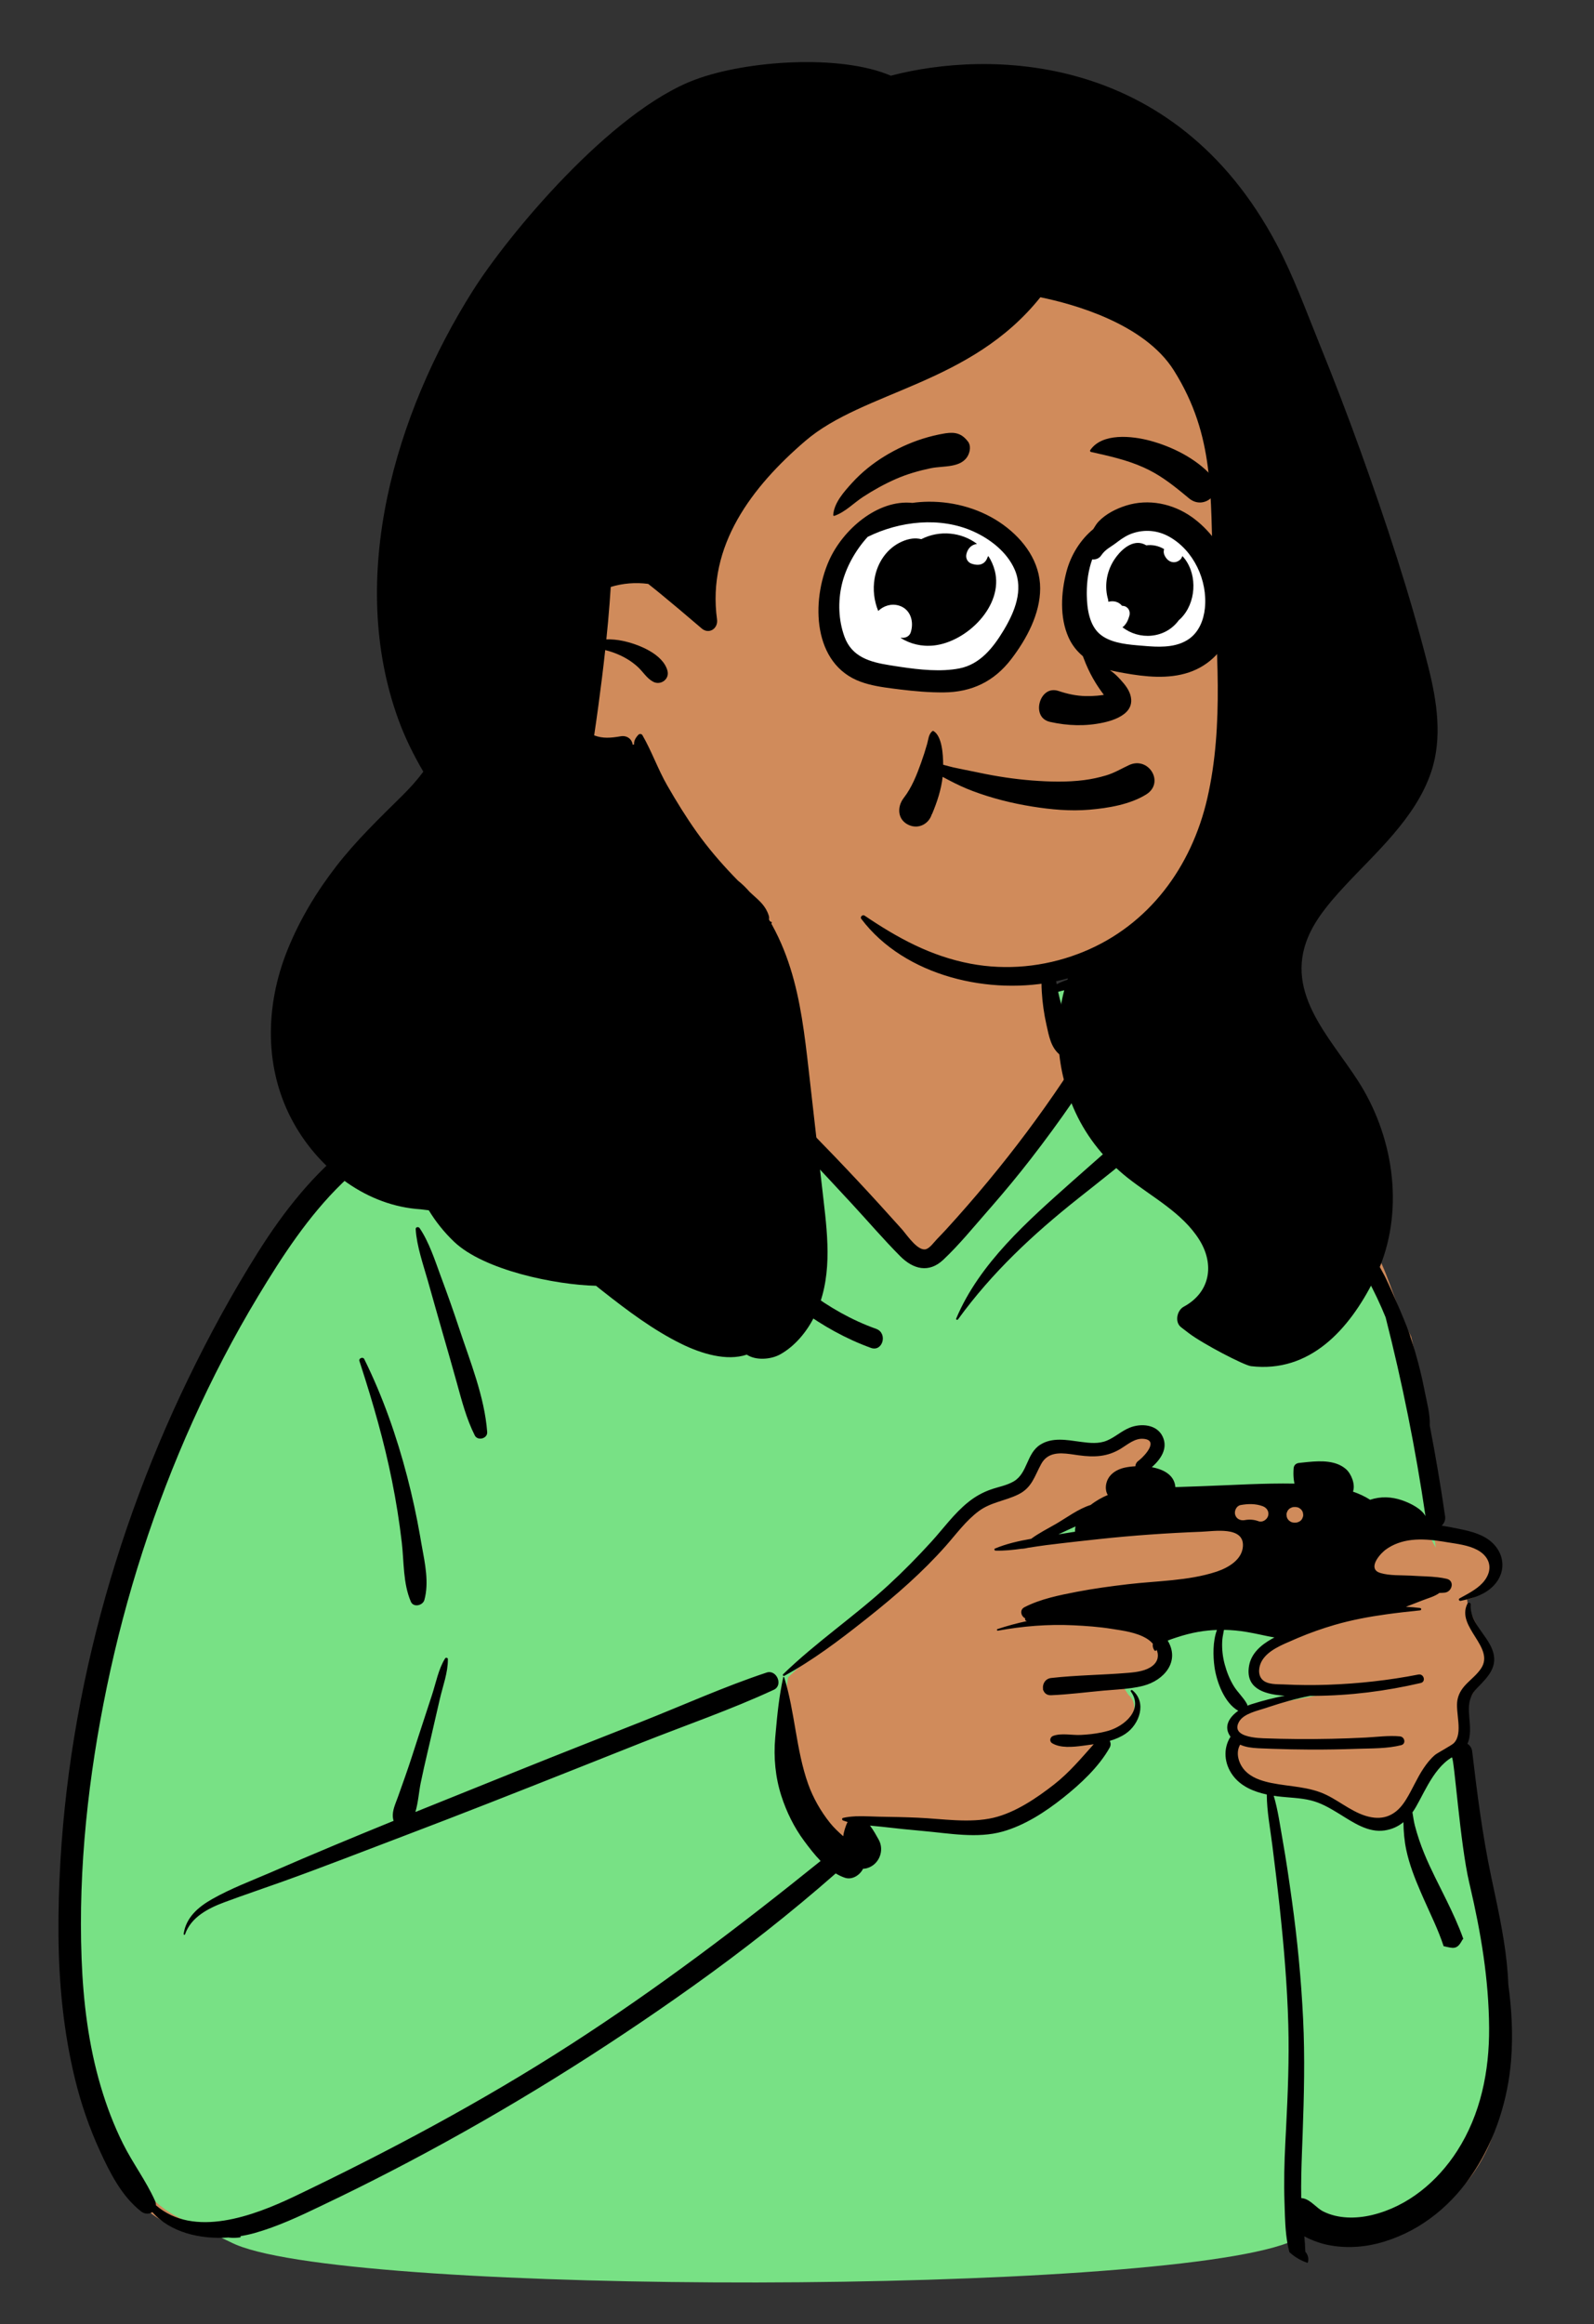 <svg width="818" height="1192" viewBox="0 0 818 1192" fill="none" xmlns="http://www.w3.org/2000/svg">
<rect x="0" y="0" width="818" height="1192" fill="#333333" stroke="none"/>
<path fillRule="evenodd" clipRule="evenodd" d="M764.154 850.112C764.154 842.02 752.954 827.657 752.934 820.328C762.35 818.645 770.222 805.888 768.136 797.899C764.461 795.09 754.829 789.56 750.845 786.978C726.572 787.714 735.797 753.945 733.05 736.78C730.284 719.986 728.23 702.426 724.182 685.537C716.992 672.023 713.618 656.873 706.746 643.427C703.677 638.971 698.717 634.886 697.232 629.709C682.198 613.289 661.502 603.447 644.47 589.54C651.08 587.424 650.639 578.509 650.212 572.784C651.75 565.315 650.107 555.947 643.295 551.739C640.993 544.239 630.931 541.621 625.047 546.399C621.182 529.076 606.061 518.566 590.221 512.138C590.235 512.087 590.248 512.037 590.263 511.986C574.288 505.646 555.14 502.486 539.201 506.049C547.614 412.301 475.812 408.859 439.371 416.738C420.731 420.768 392.764 433.313 386.411 450.754C382.824 460.601 372.531 492.357 371.065 502.486C343.238 486.607 310.979 465.668 286.843 497.636C282.01 503.207 276.662 507.345 269.43 509.259C246.85 515.118 216.88 515.314 204.046 538.332C196.375 552.592 203.274 561.988 201.213 576.253C99.57 647.632 14.629 910.585 33.701 1032.92C38.289 1076.7 60.689 1154.19 115.978 1144.53C144.178 1175.37 617.502 1175.37 666.309 1144.53C706.484 1155.03 747.306 1138.77 764.154 1100.29C785.549 1047.53 762.876 990.546 758.858 936.421C756.417 922.756 752.786 911.909 750.845 897.919C750.036 892.09 752.826 882.392 750.845 877.018C751.779 873.52 764.154 858.203 764.154 850.112Z" fill="#D08B5B"/>
<path fillRule="evenodd" clipRule="evenodd" d="M364.257 496.034L365.927 496.748L371.658 499.232L370.457 501.988C367.075 509.744 363.274 517.205 359.108 524.23L358.322 525.542L357.117 527.535L357.178 527.602C357.698 528.178 358.228 528.775 358.769 529.392L421.849 597.17C448.457 625.736 462.505 640.765 463.992 642.259C470.194 648.49 476.292 649.268 481.873 644.012L482.502 643.417L483.536 642.421L484.242 641.728C487.885 638.13 491.505 634.151 496.71 628.148L554.974 545.501L551.294 537.279C544.539 522.095 540.85 513.218 540.228 510.647L539.949 509.385L539.366 506.672L542.025 505.88C551.618 503.023 562.237 503.772 574.283 507.335L574.979 507.543L576.986 508.163C585.147 510.7 589.768 512.406 594.5 514.933C600.941 518.373 605.696 522.644 608.663 528.211C612.076 534.616 614.688 537.836 619.087 540.439L619.432 540.64L619.859 540.88L620.309 541.123C620.699 541.329 621.131 541.547 621.65 541.803L623.497 542.695C629.327 545.489 632.005 547.279 634.299 550.807C636.833 554.702 637.262 558.349 636.48 563.626L636.41 564.082L636.287 564.828L635.811 567.569L635.698 568.264C635.388 570.226 635.336 571.952 635.559 573.402L635.615 573.732L636.891 580.521L634.357 578.912L641.367 584.625C651.176 592.655 657.023 597.637 663.135 603.256L664.825 604.819L665.157 605.128C676.173 615.402 685.119 625.308 692.608 635.883C700.73 647.348 707.611 659.887 713.168 673.243L713.797 674.772L713.848 674.973C722.172 707.594 728.859 740.639 733.891 774.004L734.372 777.233L736.815 793.792L728.774 779.113C727.522 776.828 724.057 774.564 719.734 772.877L719.326 772.721L719.03 772.61L718.413 772.39C713.67 770.739 708.887 770.583 704.406 771.972L703.944 772.122L702.584 772.578L701.375 771.805C699.146 770.382 696.65 769.179 693.907 768.188L693.216 767.945L690.322 766.952L691.372 764.078C692.165 761.906 690.71 757.642 688.614 755.812C685.348 752.979 680.654 752.185 673.364 752.722L672.377 752.801L671.594 752.872L670.421 752.988L666.721 753.385L666.721 753.402C666.675 754.041 666.646 754.628 666.634 755.182L666.628 755.592L666.628 755.992C666.645 757.369 666.763 758.641 666.992 759.828L667.097 760.331L667.931 764.055L664.116 763.987L662.453 763.962C656.883 763.895 651.034 763.983 644.147 764.21L637.349 764.463L620.008 765.196L604.797 765.73L600.264 765.881L600.048 763.013C599.763 759.228 596.527 756.715 590.795 755.599L590.425 755.529L584.437 754.446L589.356 749.982L589.754 749.608L590.165 749.208C594.121 745.269 595.449 741.662 593.821 738.176C591.915 734.09 586.039 732.895 580.641 735.115L580.27 735.271L579.888 735.442C578.873 735.912 577.865 736.502 576.258 737.539L574.206 738.874L573.46 739.35C571.681 740.472 570.504 741.105 569.017 741.719C565.081 743.348 561.405 743.462 555.376 742.709L554.838 742.641L553.558 742.47L550.292 742.015L549.483 741.909L548.663 741.807C542.5 741.074 538.599 741.47 535.304 743.575C533.196 744.921 532.003 746.644 530.161 750.667L529.286 752.607L528.901 753.44C526.685 758.157 525.003 760.42 521.694 762.384C519.581 763.641 517.58 764.392 514.046 765.42L511.529 766.147L510.635 766.417C510.095 766.584 509.647 766.734 509.174 766.904C505.325 768.272 501.843 770.238 498.571 772.874L498.063 773.288L497.512 773.747C494.326 776.435 491.604 779.348 486.955 784.81L483.568 788.805L482.365 790.206L481.37 791.345C481.264 791.466 481.158 791.586 481.052 791.704L480.106 792.758C472.732 800.852 465.354 808.316 457.84 815.234L456.263 816.676L454.639 818.138L453.303 819.323C448.932 823.172 444.212 827.068 436.881 832.954L427.793 840.234L424.934 842.541C416.347 849.496 411.116 853.982 405.786 859.048L404.464 860.314L404.371 860.857C404.32 861.161 404.264 861.511 404.203 861.903C404.203 861.903 399 894 403.724 920.322C408.447 946.644 410.121 935.942 414.901 942.403L416.009 943.889C418.63 947.377 420.651 949.845 422.843 952.137L425.433 954.81L428.411 957.223L430.291 958.36C431.65 959.181 433.005 959.826 434.363 960.289C436.237 960.933 438.74 959.663 439.97 957.427L440.085 957.207L440.887 955.599L442.683 955.547C443.104 955.535 443.533 955.471 443.953 955.354C448.204 954.183 450.319 949.12 448.241 945.189L448.125 944.979L447.049 943.067L446.497 942.105C445.704 940.747 444.971 939.599 444.229 938.586L443.951 938.213L439.816 932.776L450.223 933.747L451.074 933.831L452.244 933.954L455.992 934.381C459.893 934.819 463.659 935.216 467.334 935.575L470.462 935.874L475.934 936.374L477.058 936.486L479.489 936.743L485.311 937.373L487.386 937.586L488.54 937.698C489.652 937.803 490.649 937.888 491.651 937.963L492.751 938.042C501.137 938.613 507.681 938.234 513.623 936.561C523.287 933.825 533.004 928.178 543.523 919.828C554.276 911.291 562.052 903.252 566.731 894.911C566.819 894.754 566.832 894.63 566.771 894.478L566.726 894.383L564.948 891.121L568.51 890.07C571.357 889.23 573.773 888.159 575.804 886.788C582.053 882.583 584.145 874.168 579.614 869.769L579.413 869.581L579.138 869.331L575.31 863.595L580.847 862.778C582.698 862.493 584.324 862.17 585.844 861.774C595.962 859.144 601.161 851.076 596.681 843.313L596.532 843.06L594.723 840.07L597.952 838.735C598.645 838.449 599.361 838.179 600.153 837.901L600.638 837.733L601.124 837.569L602.939 836.968C606.778 835.702 610.535 834.739 614.281 834.081C617.243 833.572 620.207 833.243 623.172 833.095L624.285 833.048L625.525 833.005L625.533 832.969L626.258 832.979L628.796 832.892L628.746 833.022C632.51 833.115 636.293 833.482 640.077 834.119L640.972 834.272C642.286 834.502 643.535 834.74 644.869 835.012L650.644 836.236C651.695 836.454 652.611 836.633 653.52 836.796L654.399 836.949L663.7 838.522L655.199 842.611L654.98 842.719L654.762 842.834L653.823 843.351C648.046 846.616 644.627 850.339 643.825 854.932C642.574 862.098 646.649 865.398 656.259 866.512L657.061 866.599L657.908 866.677L658.465 866.722L682.529 868.352L659.744 872.723C654.226 873.782 648.65 875.213 643.021 876.998C642.583 877.136 642.111 877.306 641.599 877.51L641.207 877.669L638.89 878.628L636.668 880.234C632.768 883.127 631.68 885.997 633.627 888.847L633.761 889.036L634.967 890.688L633.871 892.414C630.724 897.372 631.135 903.689 634.898 908.824C638.038 913.107 643.119 915.833 650.05 917.396L650.587 917.514L652.109 917.839L654.331 918.188L655.942 918.409L657.178 918.554L658.011 918.64L659.293 918.759L662.791 919.054C667.76 919.478 670.312 919.82 673.374 920.585C677.485 921.61 681.106 923.28 685.924 926.127L686.485 926.461L687.672 927.177L689.974 928.592L692.2 929.975L692.952 930.437L693.88 930.998C700.737 935.091 705.257 936.628 710.014 935.91C713.036 935.455 715.572 934.35 717.821 932.592L718.174 932.31L721.624 929.47L721.523 928.894L722.273 927.862C723.711 925.885 729.836 914.351 729.841 914.343C733.794 907.402 737.604 902.609 742.418 899.437L742.834 899.169L743.779 898.59L744.86 898.361L745.405 898.446C746.99 898.694 747.459 899.398 747.907 900.589C748.021 900.893 748.113 901.229 748.202 901.636L748.286 902.04L748.371 902.5L748.503 903.298L748.641 904.233L748.797 905.384L748.966 906.714C749.098 907.786 749.243 909.03 749.408 910.496L751.222 927.208L751.72 931.647L752.181 935.605C752.219 935.926 752.257 936.245 752.295 936.563L752.687 939.769L753.114 943.122C754.216 951.571 755.304 958.367 756.433 963.523L756.64 964.45L756.78 965.051L757.142 966.592C763.614 994.307 766.895 1017.19 767.058 1040.12C767.205 1064.76 761.83 1086.76 750.173 1104.89C739.059 1122.19 722.838 1134.74 704.559 1139.08C694.923 1141.35 685.367 1140.86 677.664 1137.02C676.257 1136.32 675.259 1135.61 673.436 1134.08L672.831 1133.57C670.423 1131.53 669.361 1130.83 668.08 1130.53C667.922 1130.49 667.769 1130.46 667.62 1130.44L667.4 1130.42L664.677 1130.21L664.629 1127.48C664.526 1121.66 661.749 1119.39 662.01 1128.46C662.01 1128.46 662.512 1141.55 662.648 1143.2L662.743 1144.28L662.78 1144.67L661.172 1150.28C590.967 1177.09 183.977 1177.56 121.184 1151.33L119.387 1150.53L108.283 1145.2C108.283 1145.2 130.534 1140.02 115.32 1141.94C99 1144 80 1134 69.702 1117.16L65.948 1110.97L64.799 1109.04L64.162 1107.96C62.632 1105.34 61.541 1103.34 60.387 1101.04C55.73 1091.74 51.864 1081.73 48.684 1070.97C42.768 1050.94 39.669 1029.24 38.744 1004.7C37.069 960.31 41.65 913.459 51.766 864.645C61.578 817.298 76.446 771.276 96.064 727.757C105.87 706.003 116.68 685.197 128.53 665.363L129.804 663.242L131.191 660.95L132.615 658.615L134.046 656.287L135.351 654.184L136.665 652.085L137.991 649.99C150.098 630.965 160.861 616.927 173.303 604.815C184.359 594.052 196.006 583.133 208.245 572.057L207.982 567.42L207.972 567.335C207.713 565.809 203.105 552.772 207.76 542.614L208.291 541.473C212.504 532.555 213.116 534.849 217.147 532.036L217.313 531.919C226.152 525.588 237.417 521.248 250.773 518.352C254.198 517.609 257.423 517.278 261.965 517.097L262.592 517.073L263.415 517.045L266.948 516.938C273.603 516.725 278.592 514.378 282.44 509.521L282.725 509.156L283.013 508.774L283.283 508.403C284.223 507.091 285.121 505.591 286.57 503.017L287.562 501.257L288.039 500.425L288.527 499.587C290.188 496.77 291.368 495.112 293.034 493.299C298.07 487.825 305.882 484.61 314.117 484.075C328.722 483.122 343.1 487.038 364.257 496.034ZM555.928 777.699L554.739 783.554C554.626 784.107 554.564 784.649 554.555 785.178L554.557 785.572L554.641 788.242L551.999 788.634C549.861 788.951 547.741 789.281 545.642 789.626L543.55 789.975L523.821 793.321L541.858 784.259L542.225 784.08L542.324 784.03L543.017 783.699L545.186 782.691L550.522 780.241L555.928 777.699Z" fill="#78E185"/>
<path fillRule="evenodd" clipRule="evenodd" d="M540.417 475.75C541.535 480.537 540.514 485.934 540.701 490.847C540.879 495.542 541.433 500.21 542.249 504.836C550.831 500.322 560.973 499.742 570.753 501.195C583.404 503.075 598.043 507.235 607.958 515.687C610.406 517.775 612.434 520.247 614.132 522.972C616.17 526.242 617.471 529.936 620.702 532.279C625.7 535.904 631.896 537.307 636.701 541.324C641.6 545.419 644.641 551.541 645.284 557.859C645.627 561.222 645.072 564.366 644.434 567.646C643.862 570.597 644.143 571.808 644.92 574.649C645.53 576.879 644.366 579.41 642.468 580.64C646.537 583.433 650.551 586.312 654.495 589.308C677.474 606.748 696.905 628.488 710.375 654.068L710.701 654.703L711.077 655.467C714.36 662.211 722.949 681.927 724.016 686.36C724.779 688.675 725.518 690.999 726.205 693.337C728.019 699.533 729.558 705.806 730.833 712.131L731.174 713.858C732.209 719.17 733.99 725.462 733.703 731.124C736.686 746.582 739.329 762.105 741.585 777.693C741.88 779.735 741.067 781.394 739.805 782.495C742.822 782.98 745.82 783.576 748.785 784.177L750.507 784.539L751.369 784.729C757.545 786.122 763.639 788.15 767.684 793.337C772.045 798.948 772.134 806.158 767.754 811.808C764.035 816.608 758.604 818.888 752.934 820.328C751.815 820.608 750.684 820.868 749.554 821.097C748.795 821.257 748.295 820.218 749.014 819.818L750.217 819.153L751.859 818.253C756.133 815.897 760.569 813.238 762.934 808.988C766.145 803.218 763.604 797.877 758.094 794.948C753.481 792.492 747.776 791.863 742.653 791.025L740.538 790.675C735.183 789.82 729.72 789.265 724.315 789.877C719.585 790.417 714.795 792.028 710.974 794.917L710.62 795.195L710.255 795.502C706.904 798.406 702.086 804.928 708.405 806.808C713.235 808.236 719.12 807.881 724.197 808.158L724.854 808.198C729.104 808.488 733.545 808.488 737.844 808.998C739.384 809.177 740.905 809.427 742.395 809.778C746.665 810.788 745.195 816.468 741.434 816.868C740.514 816.968 739.575 817.017 738.634 817.038C736.174 818.888 732.774 819.728 729.865 820.877C727.085 821.978 724.295 823.068 721.485 824.138C723.905 824.248 726.325 824.448 728.735 824.748C729.514 824.837 729.524 825.888 728.735 825.968C722.934 826.558 717.134 827.198 711.354 828.007C702.405 829.248 693.514 830.908 684.825 833.437C678.474 835.294 672.2 837.504 666.115 840.085L664.274 840.877L663.514 841.208C657.992 843.602 650.847 846.403 647.674 851.677C646.014 854.427 645.285 858.677 647.625 861.308C650.127 864.141 655.37 863.818 658.875 863.955L659.155 863.968C666.575 864.328 674.004 864.377 681.434 864.118C697.004 863.568 712.585 861.868 727.875 858.877C730.695 858.328 731.915 862.558 729.075 863.218C711.039 867.408 692.806 869.707 674.301 869.814L672.274 869.818C665.066 871.196 657.996 873.251 650.986 875.57L649.585 876.038C645.445 877.437 638.375 878.828 635.934 882.937C634.315 885.667 634.884 887.538 636.485 888.808C639.304 891.038 645.304 891.457 648.224 891.568C659.924 892.007 671.634 892.087 683.344 891.837C689.195 891.707 695.045 891.498 700.895 891.198C706.615 890.898 712.724 890.048 718.424 890.597C720.875 890.837 721.695 894.437 719.035 895.108C712.005 896.888 704.122 896.733 696.859 896.96L696.024 896.988C688.224 897.267 680.415 897.388 672.615 897.368C665.92 897.341 659.226 897.206 652.538 896.96L646.626 896.725L645.578 896.675C642.427 896.507 639.209 896.143 636.415 894.847C633.835 899.167 635.764 904.957 639.094 908.377C642.264 911.638 646.835 913.238 651.214 914.238C651.625 914.328 652.035 914.417 652.445 914.498C662.065 916.457 671.865 916.288 680.865 920.707C688.434 924.427 695.365 930.627 703.844 932.097C711.424 933.417 716.934 930.078 720.974 923.898C721.195 923.558 721.415 923.218 721.625 922.877C724.804 917.757 727.094 912.118 730.445 907.097C732.155 904.538 734.085 902.078 736.445 900.078C737.504 899.167 744.924 895.228 746.085 894.048C751.075 888.927 746.655 878.158 747.955 871.738C749.474 864.267 756.045 861.638 759.985 855.847C767.474 844.828 746.934 834.507 753.075 822.457C753.155 822.308 753.254 822.198 753.384 822.127C753.924 821.837 754.785 822.198 754.735 822.908C754.054 831.888 762.615 838.068 765.705 845.847C769.224 854.698 763.604 860.058 757.865 865.968C750.504 873.558 755.684 882.058 754.045 891.198C753.831 892.396 753.487 893.452 753.04 894.397C754.298 895.177 755.268 896.469 755.481 898.273C758.005 919.673 760.718 941.007 765.148 962.111L766.096 966.594L767.365 972.576C770.522 987.537 773.47 1002.56 774.03 1017.85C775.789 1030.76 776.487 1043.77 775.445 1056.77C772.285 1096.32 750.174 1137.7 710.004 1149.84C700.705 1152.65 690.844 1153.38 681.304 1151.41C678.035 1150.74 673.455 1149.26 669.344 1147.02C669.589 1149.65 669.783 1152.29 669.864 1154.92C671.219 1156.43 671.831 1158.71 671.06 1160.65C667.784 1159.58 664.806 1157.87 662.125 1155.53L661.681 1155.14C660.091 1149.23 659.626 1142.77 659.395 1136.55L659.335 1134.78C659.274 1133.06 659.235 1131.37 659.174 1129.72C658.835 1119.45 659.075 1109.16 659.604 1098.9L659.994 1091.34C660.887 1073.73 661.614 1056.15 661.125 1038.49C660.565 1018.16 658.825 997.917 656.645 977.698C655.514 967.267 654.235 956.858 652.924 946.448C651.875 938.068 650.115 929.048 650.085 920.408C643.354 918.968 636.745 916.207 632.604 910.558C628.214 904.568 627.565 896.908 631.464 890.767C627.695 885.608 630.785 880.748 635.445 877.468C628.285 873.457 624.295 862.517 623.235 854.908C622.514 849.687 622.285 841.877 624.514 836.007C621.315 836.118 618.115 836.448 614.915 836.998C611.214 837.648 607.585 838.597 604.004 839.778L602.191 840.377C601.277 840.684 600.247 841.045 599.224 841.468C605.695 852.167 597.384 861.868 586.724 864.638C584.695 865.167 582.625 865.538 580.535 865.837C575.825 866.488 571.014 866.687 566.344 867.118C557.405 867.937 548.415 869.108 539.445 869.488C537.474 869.578 536.205 868.658 535.604 867.377C535.585 867.358 535.575 867.347 535.575 867.328C535.365 866.988 535.224 866.627 535.174 866.248C535.205 866.278 535.245 866.298 535.274 866.318C534.844 863.917 536.285 860.998 539.445 860.648C552.395 859.187 565.524 859.118 578.514 858.048L579.346 857.979C583.424 857.627 588.227 856.98 591.455 854.398C594.455 851.998 594.724 848.877 593.524 846.058C593.504 846.127 593.485 846.207 593.474 846.278C593.384 846.837 592.615 846.818 592.365 846.427C591.615 845.288 591.424 844.167 591.615 843.087C590.714 842.048 589.625 841.127 588.445 840.417C583.214 837.238 576.335 836.368 570.384 835.427C563.875 834.398 557.315 833.927 550.745 833.618C537.815 833.007 524.844 834.058 512.125 836.377C511.594 836.468 511.375 835.728 511.895 835.558C516.854 833.917 521.924 832.538 527.054 831.448C526.934 831.427 526.815 831.408 526.695 831.377C526.245 831.267 525.924 830.718 526.075 830.278C526.094 830.207 526.125 830.138 526.155 830.078C523.974 829.078 523.065 825.718 525.705 824.358C533.934 820.108 543.594 818.187 552.625 816.437C561.295 814.767 570.054 813.597 578.825 812.558C593.655 810.818 609.825 810.858 624.094 806.177L624.681 805.98C630.492 803.976 637.429 799.915 637.835 793.058C638.434 782.687 623.024 785.388 616.604 785.638C599.035 786.308 581.485 787.528 563.995 789.408C560.424 789.788 556.854 790.177 553.285 790.578C547.815 791.187 542.335 791.828 536.875 792.507C533.825 792.888 530.705 793.388 527.565 793.868C526.585 794.108 525.625 794.278 524.665 794.368C524.594 794.377 524.535 794.358 524.485 794.328C519.915 794.968 515.325 795.457 510.865 795.318C510.354 795.308 510.035 794.507 510.575 794.267C516.335 791.828 522.745 790.388 529.174 789.257C533.155 786.288 537.964 783.908 541.915 781.608C547.335 778.448 553.545 773.798 559.695 771.908C562.464 769.728 565.604 767.978 568.495 766.788C567.665 765.498 567.365 763.707 567.514 762.198C568.065 756.788 572.395 753.767 577.395 752.707C578.945 752.388 580.735 752.148 582.645 752.058C582.684 751.048 583.134 750.058 584.134 749.318L584.429 749.094L584.639 748.927C587.995 746.201 594.658 738.528 586.634 737.968C582.375 737.667 578.774 740.788 575.384 742.898C568.344 747.288 561.535 747.507 553.495 746.417L549.881 745.898L549.28 745.817C543.467 745.054 537.57 744.949 534.325 750.877C530.844 757.218 529.625 762.998 522.604 766.488C515.895 769.818 508.445 770.478 502.285 775.058C495.684 779.957 490.724 786.837 485.325 792.937C473.415 806.377 459.785 818.248 445.745 829.408L443.247 831.387C430.318 841.605 416.971 851.666 402.495 859.538C402.395 859.587 402.294 859.608 402.205 859.608C401.815 859.568 401.524 859.068 401.875 858.728C418.785 842.298 438.565 828.978 455.934 812.988C463.634 805.898 470.964 798.437 478.014 790.698C484.174 783.908 489.634 776.278 496.815 770.498C500.304 767.687 504.075 765.538 508.294 764.038C512.235 762.627 516.655 761.927 520.285 759.767C527.395 755.548 526.705 745.548 533.815 741.007C539.911 737.112 547.338 738.535 554.097 739.46L554.905 739.568C559.285 740.148 563.815 740.638 567.995 738.908C572.134 737.198 575.464 733.998 579.634 732.298C585.445 729.908 593.684 730.478 596.665 736.868C599.514 742.968 595.625 748.488 591.085 752.538C597.274 753.658 602.705 756.648 603.165 762.748C607.705 762.597 612.235 762.437 616.774 762.278C632.585 761.728 648.474 760.667 664.295 760.948C663.934 759.337 663.774 757.677 663.754 755.988C663.745 755.048 663.785 754.108 663.854 753.148C663.974 751.507 665.054 750.517 666.655 750.347L670.228 749.965L671.424 749.847C678.118 749.214 685.604 749.081 690.705 753.507C693.445 755.898 695.655 761.398 694.315 765.068C697.434 766.138 700.405 767.507 703.115 769.238C708.485 767.437 714.125 767.638 719.524 769.517L720.165 769.746C724.004 771.155 729.444 773.824 731.53 777.632C726.467 743.314 719.644 709.289 711.067 675.675C705.592 662.251 698.674 649.42 690.285 637.578C669.155 607.738 638.714 587.218 611.375 563.628C608.963 566.282 606.364 568.809 603.934 571.24L602.904 572.276C597.954 577.289 592.791 582.086 587.514 586.751C576.485 596.501 564.876 605.5 553.35 614.643C530.115 633.076 509.108 652.649 491.63 676.714C491.316 677.148 490.445 676.895 490.688 676.318C502.676 647.821 527.528 626.156 550.104 606.053C561.976 595.482 574.126 585.166 585.541 574.096C590.863 568.935 596.018 563.596 600.881 557.999L602.091 556.595C605.271 552.873 612.717 541.509 617.638 549.708C618.669 551.423 618.624 553.617 617.638 555.334C616.24 557.774 614.465 560.101 612.524 562.336C619.424 566.089 626.182 570.052 632.792 574.247C632.412 572.226 632.507 569.992 632.86 567.757L632.976 567.047L633.457 564.275C634.148 560.189 634.503 556.39 631.91 552.404C628.668 547.418 622.555 545.863 617.685 542.982C612.075 539.662 609.145 535.22 606.141 529.582C600.388 518.789 587.391 514.461 576.221 510.989L574.815 510.553C564.493 507.354 553.327 505.642 543.007 508.716C543.975 513.222 545.242 517.664 546.825 521.991C548.51 526.597 552.359 531.718 551.965 536.693C551.693 540.136 547.563 543.816 544.136 541.185C539.282 537.461 538.312 531.396 537.011 525.618C535.753 520.03 534.95 514.306 534.608 508.589C534.279 503.079 534.536 497.573 535.216 492.101L535.737 488.082L535.863 487.149C536.43 483.086 537.274 478.822 539.559 475.638C539.779 475.332 540.317 475.325 540.417 475.75ZM399.588 452.907C399.661 453.232 399.712 453.553 399.758 453.874C400.092 455.244 400.217 456.561 400.176 457.884C400.196 458.361 400.161 458.839 400.072 459.312C399.893 460.869 399.518 462.467 399.011 464.214C397.932 467.931 396.696 471.603 395.315 475.22C392.585 482.373 389.362 489.198 385.378 495.74C378.181 507.557 369.032 517.366 358.246 525.845C360.293 527.534 362.294 529.291 364.299 531.016C373.99 539.356 383.419 548.074 392.552 557.022C408.771 572.915 424.664 589.103 440.184 605.679C447.839 613.854 455.352 622.136 462.824 630.474L463.069 630.754L463.334 631.07C465.987 634.278 471.291 641.931 475.248 640.702C477.246 640.08 479.35 637.099 480.712 635.677L483.221 633.061C484.055 632.186 484.883 631.307 485.698 630.415C500.294 614.423 514.105 597.817 527.073 580.46C533.401 571.991 539.518 563.363 545.413 554.585C548.443 550.072 551.417 545.519 554.331 540.928C557.149 536.488 559.428 531.716 563.581 528.402C566.629 525.97 570.852 528.2 570.084 532.187C568.874 538.466 564.528 543.776 561.106 549.083C557.669 554.416 554.151 559.697 550.554 564.922C543.631 574.982 536.408 584.83 528.927 594.48C522.485 602.79 515.763 610.887 508.86 618.82L506.973 620.98C499.548 629.445 492.26 638.431 484.055 646.157C476.708 653.076 468.684 651.06 461.991 644.336C453.526 635.835 445.667 626.641 437.522 617.83C421.246 600.222 404.8 582.748 388.184 565.46L382.722 559.77C376.353 553.122 370.01 546.432 363.833 539.621L363.036 538.733C355.991 530.808 348.828 520.881 338.813 516.852C338.089 516.561 338.355 515.533 339.137 515.677C345.548 516.862 350.9 520.092 355.88 523.951C360.356 516.544 364.35 508.736 367.832 500.75L365.598 499.78C349.614 492.873 331.599 485.909 314.438 487.029C307.522 487.479 300.143 490.099 295.368 495.291C291.044 499.994 288.885 506.336 284.917 511.345C280.372 517.082 274.444 519.664 267.169 519.897L263.631 520.004C259.563 520.136 255.661 520.349 251.534 521.245C240.352 523.669 228.563 527.602 219.185 534.319C215.783 536.755 212.271 540.105 210.626 543.796C208.995 547.453 208.526 551.732 208.367 555.679C208.29 557.603 208.867 560.144 208.385 561.985C208.44 561.774 208.465 561.886 208.472 562.106C209.971 563.288 210.992 565.253 211.103 567.211C220.451 562.339 230.128 558.069 239.993 554.22C250.977 549.935 262.302 546.501 273.629 543.249C284.715 540.068 296.319 538.752 307.62 536.484C309.059 536.195 309.559 538.138 308.218 538.654C296.34 543.216 284.847 548.624 272.87 552.916C260.899 557.207 249.017 561.851 237.393 567.013C214.925 576.994 193.222 589.694 175.521 606.925C158.233 623.755 144.898 644.2 132.496 664.756C120.006 685.457 108.859 706.912 98.924 728.951C79.27 772.55 64.532 818.391 54.829 865.215C45.386 910.781 40.11 957.974 41.867 1004.55C42.701 1026.67 45.403 1048.8 51.687 1070.08C54.689 1080.24 58.447 1090.17 63.195 1099.65C68.202 1109.65 74.948 1118.55 79.52 1128.72C79.896 1129.56 80.04 1130.36 80.019 1131.1C99.519 1148 130.041 1136.61 151.145 1126.53C199.705 1103.31 247.365 1077.9 292.665 1048.74C337.375 1019.96 379.745 987.837 421.115 954.498C417.915 951.198 415.094 947.498 412.615 944.148C407.495 937.228 403.645 929.388 400.995 921.207C397.895 911.627 396.934 901.377 397.815 891.368L398.065 888.537C398.908 879.085 399.881 869.493 401.955 860.257C401.974 860.138 402.065 860.087 402.165 860.087C402.264 860.087 402.365 860.148 402.405 860.257C407.995 878.148 408.445 897.377 414.724 915.038C417.254 922.138 421.174 928.998 425.875 934.888C427.905 937.437 430.285 939.648 432.714 941.808C432.875 940.707 433.094 939.618 433.424 938.548L433.686 937.701C434.011 936.672 434.414 935.529 434.974 934.517C434.184 934.288 433.415 934.038 432.655 933.757C432.054 933.538 431.924 932.568 432.655 932.408C434.645 931.948 436.695 931.718 438.785 931.618C439.115 931.568 439.434 931.558 439.754 931.578C443.665 931.457 447.645 931.738 451.415 931.798C457.945 931.898 464.455 932.017 470.974 932.308C483.455 932.847 497.544 935.238 509.825 932.337C520.985 929.698 531.985 922.257 540.934 915.257C548.754 909.138 554.785 901.868 561.274 894.618C560.808 894.691 560.346 894.76 559.885 894.824L555.7 895.397C550.418 896.103 544.147 896.656 539.955 894.118C538.354 893.148 538.815 890.948 540.445 890.347C544.724 888.778 550.035 890.078 554.594 889.858C558.174 889.687 561.795 889.308 565.325 888.568C566.485 888.328 567.634 888.048 568.774 887.718C577.134 885.308 586.955 876.828 580.315 867.568C580.065 867.218 580.344 866.898 580.684 866.837C580.835 866.808 580.995 866.837 581.125 866.948C588.684 873.207 584.754 884.427 577.604 889.238C575.145 890.898 572.365 892.058 569.485 892.908C570.035 893.917 570.134 895.158 569.474 896.337C563.875 906.318 554.395 915.087 545.514 922.138C536.395 929.377 525.875 936.207 514.565 939.408C501.504 943.087 487.155 940.318 473.905 939.148C466.724 938.517 459.565 937.767 452.395 936.937C450.474 936.718 448.485 936.548 446.464 936.358C448.365 938.858 449.875 941.738 450.865 943.468C454.085 949.087 451.115 956.488 444.875 958.207C444.224 958.388 443.554 958.488 442.895 958.507C441.214 961.877 437.214 964.358 433.514 963.087C431.905 962.538 430.354 961.788 428.865 960.888C405.594 981.328 381.094 1000.51 355.895 1018.49C309.165 1051.83 260.184 1082.28 209.395 1109.05C197.955 1115.08 186.428 1120.95 174.803 1126.59L164.797 1131.41C153.722 1136.74 142.387 1142.04 130.625 1145.35C128.332 1145.99 125.931 1146.51 123.471 1146.91C123.439 1147.13 123.431 1147.34 123.446 1147.54C121.234 1147.84 119.304 1147.88 117.656 1147.68L117.281 1147.63C102.864 1148.64 87.443 1145.12 78.168 1134.59C76.622 1135.67 74.368 1135.79 72.379 1134.23C62.376 1126.38 56.413 1114.43 51.18 1103.02C45.874 1091.45 41.715 1079.39 38.659 1067.03C32.555 1042.35 30.134 1016.9 30.006 991.513C29.545 893.694 54.043 795.016 96.595 707.197C107.387 684.924 119.283 663.067 132.489 642.13C145.659 621.25 160.952 601.845 180.537 586.617C186.169 582.239 192.028 578.236 198.071 574.548C194.015 572.538 192.404 567.425 192.12 562.883C191.49 552.796 192.692 541.175 198.598 532.664C206.883 520.724 221.714 513.362 235.466 509.782C242.645 507.914 250.071 506.825 257.476 506.457C261.294 506.266 265.261 506.894 269.033 506.482C272.361 506.12 274.419 504.134 276.333 501.523C281.236 494.83 284.428 487.81 291.461 482.904C298.677 477.871 308.028 475.945 316.721 476.467C326.848 477.076 336.087 481.066 345.006 485.651C353.056 489.789 360.87 494.373 368.485 499.263C369.881 495.992 371.196 492.696 372.419 489.389C374.791 482.977 376.854 476.361 378.528 469.733C380.225 463.012 379.977 454.136 385.103 449.082C389.56 444.689 398.143 446.414 399.588 452.907ZM745.067 901.371L745.031 901.379C734.663 907.523 729.705 922.877 724.825 929.587C725.224 931.837 725.504 934.127 726.054 936.257C727.315 941.148 728.964 945.998 730.875 950.658C734.235 958.888 738.445 966.728 742.335 974.707C745.465 981.124 748.532 987.659 750.918 994.414C750.659 994.673 750.42 994.98 750.217 995.361C747.629 1000.21 745.603 999.255 740.828 998.197L740.825 998.187C738.094 989.828 734.155 981.978 730.615 973.957L729.754 971.998L728.903 970.039C725.945 963.174 723.246 956.246 721.674 948.888C720.674 944.198 720.264 939.377 720.205 934.587C717.615 936.718 714.504 938.248 710.585 938.837C702.197 940.104 694.601 934.851 687.767 930.636L686.227 929.694C681.948 927.091 677.707 924.686 672.774 923.457C667.174 922.058 661.384 922.058 655.695 921.347C655.014 921.257 654.325 921.167 653.634 921.058C655.854 928.408 656.884 936.388 658.205 943.748C660.045 954.068 661.545 964.478 662.985 974.858C665.785 994.978 667.735 1015.26 668.724 1035.55C669.682 1055.19 669.2 1074.77 668.489 1094.41L668.134 1103.98C667.85 1111.78 667.616 1119.59 667.754 1127.39C668.134 1127.42 668.514 1127.48 668.895 1127.57C672.835 1128.49 675.524 1132.51 679.125 1134.3C686.724 1138.08 695.905 1138.03 703.995 1136.12C722.395 1131.76 737.695 1118.92 747.774 1103.23C759.875 1084.41 764.315 1062.26 764.174 1040.1C764.008 1015.16 759.969 991.312 754.346 967.235L753.985 965.698C749.253 945.639 746.289 901.562 745.067 901.371ZM229.826 851.05C229.931 857.758 227.203 864.933 225.704 871.451C224.09 878.474 222.48 885.497 220.848 892.517L219.381 898.807C218.158 904.048 216.953 909.293 215.873 914.566C214.985 918.901 214.613 924.614 213.158 929.393C230.465 922.393 247.799 915.464 265.104 908.487C286.424 899.888 307.844 891.527 329.214 883.067C350.504 874.647 371.674 865.067 393.395 857.867C398.565 856.147 402.065 864.397 397.114 866.686C375.054 876.917 351.714 884.927 329.114 893.888L296.423 906.866C266.454 918.758 236.464 930.591 206.324 942.017C185.794 949.798 165.344 957.808 144.684 965.197C134.834 968.718 124.895 972.048 115.094 975.697C106.884 978.757 98.004 983.298 94.964 992.117C94.804 992.577 94.174 992.388 94.244 991.917C95.474 983.377 101.815 978.037 108.964 973.997C118.453 968.622 128.875 964.71 138.891 960.399L140.254 959.808C160.707 950.888 181.325 942.329 202.004 933.913C201.799 933.413 201.678 932.877 201.669 932.317L201.61 932.333C201.234 928.51 202.987 925.101 204.248 921.545L207.865 911.341C210.275 904.546 212.437 897.667 214.664 890.811C216.993 883.645 219.344 876.486 221.691 869.326C223.679 863.261 225.015 856.032 228.416 850.611C228.826 849.958 229.956 850.325 229.826 851.05ZM628.115 835.968L627.857 837.27C627.557 838.793 627.275 840.328 627.205 841.868C627.004 845.898 627.464 849.927 628.535 853.818C629.585 857.667 631.054 861.388 633.145 864.798C635.125 868.007 637.995 870.528 639.825 873.818C640.014 874.167 640.134 874.517 640.184 874.858C640.884 874.568 641.575 874.308 642.245 874.097C647.825 872.328 653.524 870.847 659.304 869.738L658.387 869.676L657.795 869.628C648.138 868.811 639.026 865.652 640.995 854.377C642.109 848.003 647.111 843.729 652.473 840.7L653.145 840.328C653.434 840.167 653.735 840.007 654.024 839.868C649.174 839.048 645.655 838.038 639.705 837.038C635.844 836.388 631.974 836.028 628.115 835.968ZM186.924 697.085C196.42 716.271 203.564 736.671 208.954 757.368C211.557 767.363 213.765 777.457 215.541 787.631L216.124 791.028L216.455 792.872C218.114 801.941 220.221 811.765 217.784 820.613C216.989 823.504 212.189 824.648 210.845 821.521C206.791 812.081 207.361 801.23 206.186 791.128C204.951 780.528 203.266 769.978 201.166 759.515C197.133 739.411 191.471 719.777 185.16 700.291L184.456 698.126C183.92 696.683 186.254 695.732 186.924 697.085ZM551.924 782.917C549.094 784.248 546.264 785.468 543.764 786.687C543.575 786.788 543.375 786.877 543.174 786.978C546.004 786.498 548.844 786.048 551.684 785.627C551.655 784.707 551.745 783.798 551.924 782.917ZM662.658 773.308C662.233 773.446 661.857 773.669 661.53 773.975L661.371 774.135C660.981 774.498 660.705 774.927 660.544 775.422C660.294 775.9 660.178 776.414 660.199 776.964L660.342 778.027C660.532 778.705 660.875 779.292 661.371 779.792L662.18 780.417C662.726 780.733 663.31 780.912 663.931 780.954L664.199 780.964L665.009 780.964C665.472 780.948 665.907 780.834 666.316 780.619C666.741 780.481 667.117 780.258 667.444 779.952L667.603 779.792C667.994 779.429 668.269 779 668.43 778.505C668.645 778.096 668.76 777.66 668.775 777.197L668.775 776.964L668.632 775.9C668.466 775.306 668.182 774.782 667.782 774.326L667.603 774.135L666.794 773.509C666.248 773.193 665.664 773.014 665.043 772.973L664.775 772.964H664.199C663.648 772.943 663.134 773.058 662.658 773.308ZM636.639 771.955C634.514 772.345 633.309 774.921 633.846 776.874C634.44 779.037 636.495 779.998 638.56 779.702L638.766 779.669C641.184 779.224 643.553 779.396 645.856 780.245C647.882 780.993 650.239 779.408 650.776 777.451C651.39 775.217 650.017 773.281 647.982 772.531C644.332 771.183 640.417 771.259 636.639 771.955ZM215.328 629.9C220.167 636.991 223.188 646.417 226.168 654.52L226.466 655.326C229.634 663.842 232.69 672.425 235.54 681.054C241.229 698.279 248.643 716.304 250.013 734.5C250.266 737.858 245.127 739.204 243.637 736.228C239.356 727.671 237.054 718.751 234.521 709.577C232.105 700.828 229.588 692.109 227.07 683.389C224.553 674.674 222.118 665.933 219.639 657.207C217.228 648.718 213.871 639.279 213.319 630.444C213.247 629.296 214.772 629.084 215.328 629.9ZM324.537 572.815C330.996 577.298 336.286 583.855 341.752 589.463C347.297 595.153 352.768 600.896 358.188 606.706C367.245 616.416 376.138 626.285 385.323 635.877C403.627 654.992 424.334 672.582 449.596 681.566C455.709 683.74 453.031 693.55 446.904 691.33C421.065 681.962 399.66 664.641 380.779 645.046C371 634.898 362.027 624.054 353.278 613.017C349.184 607.852 345.12 602.671 341.115 597.44L338.718 594.295C333.681 587.649 327.518 581.025 323.832 573.521C323.625 573.099 324.079 572.498 324.537 572.815Z" fill="black"/>
<path fillRule="evenodd" clipRule="evenodd" d="M655.901 270.053C652.111 207.851 631.927 137.33 572.523 106.79C441.564 54.232 269.38 186.588 260.264 321.8C257.086 368.084 282.784 418.659 329.745 431.527C340.186 445.36 355.976 453.808 371.561 461.14C557.188 557.447 677.095 479.16 655.901 270.053V270.053Z" fill="#D08B5B"/>
<path fillRule="evenodd" clipRule="evenodd" d="M698.189 231.36C691.629 213.14 684.699 195.06 677.409 177.12C670.309 159.66 663.896 141.823 655.079 125.19C602.419 25.85 506.659 25.85 457.159 38.83C431.489 27.77 383.408 30.89 356.679 40.87C313.407 57.027 260.658 120.585 242.623 149.141C202.804 212.19 177.954 296.107 204.404 368.963C207.861 378.485 212.27 387.304 217.234 395.803C214.107 400.041 210.508 404.055 206.521 407.999C194.673 419.721 182.825 431.057 172.59 444.278C162.419 457.417 153.987 471.389 147.71 486.794C135.874 515.846 135.304 548.742 150.952 576.463C164.566 600.583 188.683 618.544 215.854 620.257C217.249 620.451 218.646 620.629 220.049 620.77C223.649 626.7 228.039 632.16 233.049 636.92C248.399 651.52 284.989 659.01 305.859 659.49C306.929 660.35 308.009 661.21 309.089 662.06C321.859 672.11 335.259 682.25 349.919 689.4C359.849 694.25 372.869 698.3 383.229 694.8C387.929 697.94 395.639 697.28 400.299 694.71C407.959 690.49 414.189 682.89 417.979 675.11C427.169 656.22 424.959 635.55 422.599 615.37C419.999 593.08 417.499 570.78 414.959 548.49C412.969 531.06 410.889 513.34 405.589 496.55C402.849 487.85 399.259 479.49 394.619 471.63C394.739 470.97 394.719 470.31 394.529 469.69C393.009 464.75 389.869 462.16 386.149 458.8C385.669 458.37 385.189 457.93 384.719 457.48C382.859 455.36 380.869 453.39 378.739 451.72C377.919 450.89 377.109 450.05 376.299 449.21C369.569 442.16 363.209 434.75 357.559 426.81C352.079 419.11 347.129 411.07 342.419 402.88C337.629 394.55 334.459 385.36 329.679 377.09C329.269 376.38 328.229 376.24 327.649 376.83C326.169 378.36 325.219 380.06 325.399 381.85L324.659 381.96C324.379 379.26 321.889 377.06 318.509 377.65C313.449 378.53 309.289 378.86 304.909 377.18C305.679 372.07 306.389 366.95 307.089 361.82C308.369 352.38 309.559 342.91 310.579 333.44C313.049 334.03 315.499 334.88 317.899 335.96C321.319 337.49 324.549 339.55 327.309 342.08C330.029 344.58 331.909 347.95 335.229 349.69C339.049 351.68 343.659 348.39 342.539 344.07C340.269 335.34 327.419 330.34 319.469 328.69C316.739 328.12 313.949 327.88 311.159 327.94C311.789 321.86 312.349 315.78 312.809 309.69C313.029 306.81 313.229 303.93 313.419 301.04C319.599 299.17 326.219 298.61 332.649 299.49C334.769 301.18 336.889 302.85 338.939 304.54C345.449 309.92 351.929 315.33 358.329 320.84C358.909 321.33 359.479 321.82 360.059 322.32C363.859 325.59 368.599 322.35 367.959 317.72C362.739 279.78 385.979 249.6 413.189 226.22C443.309 200.33 498.069 197.315 533.889 152.47C550.386 155.828 587.219 165.8 602.419 190.02C623.699 223.96 620.919 254.37 622.539 292.87C624.159 331.4 628.279 371.59 619.529 409.58C611.459 444.61 589.609 474.54 555.709 488.3C554.869 488.64 554.019 488.97 553.169 489.29C535.639 495.9 516.509 497.77 498.069 494.29C477.659 490.43 460.619 481.09 443.639 469.6C442.659 468.95 441.229 470.29 441.969 471.27C464.349 500.93 508.309 510.84 543.179 503.01C544.809 502.64 546.429 502.24 548.039 501.8C540.239 524.23 541.809 548.85 551.969 570.69C558.079 583.83 567.399 595.2 578.749 604.17C591.259 614.05 606.779 622.03 615.459 635.9C623.409 648.61 621.049 662.89 607.439 670.23C604.009 672.09 602.689 678.1 606.089 680.74C607.389 681.74 608.689 682.76 610.019 683.76C617.639 689.51 638.569 700.31 641.959 700.71C672.059 704.28 692.299 682.18 705.269 656.11C720.499 625.51 716.539 588.22 699.759 559.08C686.299 535.7 659.789 512.66 670.329 483.07C674.089 472.5 681.779 463.49 689.249 455.35C697.769 446.08 706.929 437.4 715.099 427.8C723.219 418.27 730.419 407.9 734.439 395.94C740.309 378.46 737.389 359.56 732.979 342.11C723.529 304.65 711.259 267.69 698.189 231.36Z" fill="black"/>
<path fillRule="evenodd" clipRule="evenodd" d="M479 349C505.51 349 527 330.196 527 307C527 283.804 505.51 265 479 265C452.49 265 423.801 283.041 423.801 306.237C423.801 316.079 431.555 333.278 438.035 340.438C446.826 350.153 463.739 349 479 349Z" fill="white"/>
<path fillRule="evenodd" clipRule="evenodd" d="M593.256 340.962C613.549 340.962 630 323.957 630 302.981C630 282.005 613.549 265 593.256 265C572.962 265 551 281.315 551 302.291C551 311.191 556.936 326.745 561.896 333.219C568.626 342.004 581.573 340.962 593.256 340.962Z" fill="white"/>
<path fillRule="evenodd" clipRule="evenodd" d="M478.33 375.091C478.54 374.897 478.872 374.829 479.125 374.988C483.452 377.724 483.964 386.925 484.013 392.239C485.803 392.705 487.571 393.235 489.243 393.605C492.793 394.39 496.363 395.075 499.926 395.798L502.597 396.349C511.523 398.23 520.616 399.622 529.712 400.319C538.54 400.995 547.624 401.242 556.427 400.105C560.207 399.616 563.965 398.8 567.618 397.711C571.936 396.423 575.375 394.288 579.391 392.418C589.445 387.735 597.871 401.458 588.195 407.48C579.889 412.647 568.557 414.51 558.969 415.31C549.169 416.127 539.407 415.23 529.725 413.68C519.258 412.003 509.006 409.428 499.079 405.694C494.881 404.115 490.819 402.201 486.853 400.109L485.774 399.534C485.115 399.18 484.428 398.821 483.737 398.457C482.994 405.084 480.853 411.485 478.266 417.638L478.205 417.53C476.79 422.384 471.678 425.387 466.592 423.243C460.622 420.728 460.169 414.126 463.642 409.44L463.808 409.222C467.892 403.968 470.451 397.45 472.675 391.237C473.816 388.052 474.872 384.79 475.788 381.532C476.451 379.175 476.475 376.804 478.33 375.091ZM632.162 322.318C628.623 333.012 620.906 341.247 610.156 344.867C599.502 348.456 587.653 347.148 576.762 345.208C574.38 344.783 571.965 344.314 569.555 343.768C571.527 344.99 573.27 346.71 574.937 348.528C577.403 351.217 579.639 354.05 580.317 357.416C580.99 360.755 579.93 363.295 577.996 365.213C575.021 368.162 570.222 369.751 566.158 370.629C557.056 372.596 547.939 372.29 538.882 370.273C536.57 369.759 535.001 368.518 534.121 366.901C533.052 364.937 532.964 362.493 533.578 360.268C534.191 358.044 535.516 355.994 537.439 354.859C539.022 353.925 541.002 353.669 543.249 354.416C547.759 355.917 552.237 356.911 557.001 357.026C559.017 357.073 561.047 357.013 563.061 356.828C564.199 356.724 565.335 356.579 566.465 356.397C565.799 355.512 565.153 354.609 564.522 353.698C563.775 352.62 563.049 351.529 562.355 350.419C560.349 347.206 558.678 343.904 557.21 340.417C556.739 339.301 556.303 338.179 555.884 337.054C555.823 336.891 555.763 336.729 555.703 336.566C555.574 336.458 555.445 336.349 555.318 336.239C552.447 333.755 550.04 330.695 548.337 326.905C543.727 316.639 544.478 303.897 547.275 293.237C549.517 284.693 554.465 276.79 561.002 271.421C562.143 269.543 562.897 268.404 563.82 267.444C567.577 263.536 572.82 260.899 577.936 259.296C589.362 255.713 601.807 258.283 611.493 265.106C620.436 271.405 627.437 280.852 631.221 291.359C634.804 301.309 635.503 312.223 632.162 322.318ZM476.522 257.331C490.111 257.215 503.937 261.227 514.964 269.256C525.514 276.939 533.796 288.282 533.786 301.793C533.776 314.948 526.744 327.882 518.945 338.067C510.191 349.501 498.751 355.014 484.367 355.141C476.89 355.208 469.358 354.546 461.935 353.636L457.953 353.134C452.468 352.427 446.927 351.59 441.729 349.705C416.985 340.73 416.219 308.342 425.383 287.639C432.459 271.655 450.368 256.067 468.226 257.938C470.917 257.561 473.68 257.356 476.522 257.331ZM499.473 272.562C482.456 264.924 461.78 267.211 445.273 275.362C438.734 282.496 433.955 291.487 432.021 299.741C429.956 308.552 430.258 318.043 433.363 326.583C437.154 337.008 446.489 339.59 456.559 341.192L460.468 341.806L462.109 342.055C472.003 343.531 482.821 344.678 492.33 342.831C502.927 340.77 509.657 332.209 514.955 323.432L515.202 323.02C520.703 313.823 525.308 302.638 520.694 292.1C516.771 283.143 508.202 276.48 499.473 272.562ZM599.913 275.224C594.073 271.988 587.412 271.4 581.106 273.566C578.393 274.497 576.049 276.007 573.776 277.7L572.869 278.387C570.074 280.532 567.463 281.619 565.366 284.517L565.095 284.906C564.037 286.486 562.186 287.118 560.5 286.908C558.535 292.325 557.724 298.183 557.708 303.95L557.71 304.714L557.72 305.493C557.846 312.31 559.035 320.649 564.398 325.218C569.291 329.384 576.698 330.384 583.311 330.964L588.408 331.389L589.763 331.491C596.733 331.976 604.371 331.811 610.213 327.685C615.301 324.091 617.701 317.991 618.323 311.968C619.794 297.739 612.592 282.249 599.913 275.224ZM472.795 276.538C482.166 271.754 493.423 272.953 501.361 278.949C500.656 279.087 499.962 279.263 499.27 279.61C497.469 280.513 496.351 282.321 495.925 284.245C495.445 286.42 496.572 288.479 498.719 289.165C500.587 289.761 502.802 290.034 504.537 288.899C505.446 288.305 506.081 287.522 506.498 286.536L506.557 286.391L506.63 286.285L506.658 286.235C506.664 286.216 506.632 286.252 506.58 286.333C506.633 286.21 506.682 286.087 506.731 285.962C506.804 285.813 506.874 285.663 506.931 285.508C507.032 285.421 507.124 285.324 507.217 285.227C508.659 287.446 509.791 289.952 510.51 292.74C515.124 310.635 496.204 329.206 479.301 331.064C472.913 331.766 467.088 330.245 462.254 327.247C462.298 327.188 462.347 327.135 462.387 327.073C464.329 327.422 466.647 326.553 467.352 324.387C469.151 318.862 467.306 312.399 461.286 310.594C457.412 309.432 453.448 310.716 450.679 313.364C448.585 308.239 447.836 302.469 448.827 296.69C450.225 288.537 455.143 281.19 462.797 277.798C466.524 276.145 469.736 275.798 472.795 276.538ZM571.482 287.579L571.767 287.129C574.663 282.673 580.198 277.207 585.935 278.71C586.741 278.921 587.531 279.261 588.243 279.702C591.395 279.274 594.695 279.99 597.405 281.657L597.331 281.844C597.319 281.875 597.309 281.907 597.301 281.94C597.054 283.024 597.198 284.026 597.704 285.022C598.253 286.101 599.036 287.124 600.096 287.743C600.823 288.167 601.678 288.39 602.516 288.373C603.745 288.351 604.827 287.81 605.715 286.984C606.198 286.536 606.535 285.879 606.721 285.203C607.159 285.623 607.584 286.091 607.989 286.622C614.64 295.368 613.721 309.422 605.918 317.218C605.603 317.532 605.268 317.816 604.937 318.106C601.769 322.467 596.886 325.427 591.021 326.026C585.591 326.581 580.161 324.975 575.997 321.683C576.332 321.505 576.645 321.274 576.915 320.968C577.626 320.163 578.211 319.369 578.643 318.386C578.751 318.138 578.856 317.889 578.955 317.638L579.1 317.259C579.125 317.189 579.347 316.55 579.288 316.662L579.274 316.688L579.353 316.504C580.098 314.643 579.797 312.517 578.028 311.35L577.833 311.229C577.255 310.892 576.539 310.733 575.814 310.731C574.008 308.52 571.32 308.013 568.797 308.659L568.708 307.945C568.695 307.826 568.683 307.706 568.675 307.587C566.72 301.106 567.663 293.741 571.482 287.579ZM484.685 222.329L485.334 222.228C490.243 221.518 493.58 222.335 496.771 226.53C498.292 228.529 497.823 231.548 496.771 233.591C493.373 240.192 484.025 238.827 477.729 240.138C471.582 241.417 465.45 243.158 459.698 245.692C453.829 248.278 448.32 251.337 442.948 254.83C438.089 257.991 433.682 262.742 428.131 264.581C427.881 264.664 427.58 264.44 427.596 264.175C427.991 257.862 433.264 252.067 437.348 247.571C442.072 242.372 447.817 237.756 453.8 234.086C459.974 230.3 466.648 227.183 473.558 225.009C477.197 223.864 480.92 222.954 484.685 222.329ZM559.461 230.901C565.641 221.864 581.004 223.597 590.069 226.012C601.435 229.038 613.751 235.159 621.721 244.019C628.86 251.956 618.179 262.268 610.151 255.589L608.009 253.812L606.638 252.686C600.475 247.652 594.372 243.097 586.861 239.741C578.055 235.808 569.132 233.892 559.825 231.796C559.459 231.714 559.244 231.218 559.461 230.901Z" fill="black"/>
</svg>
